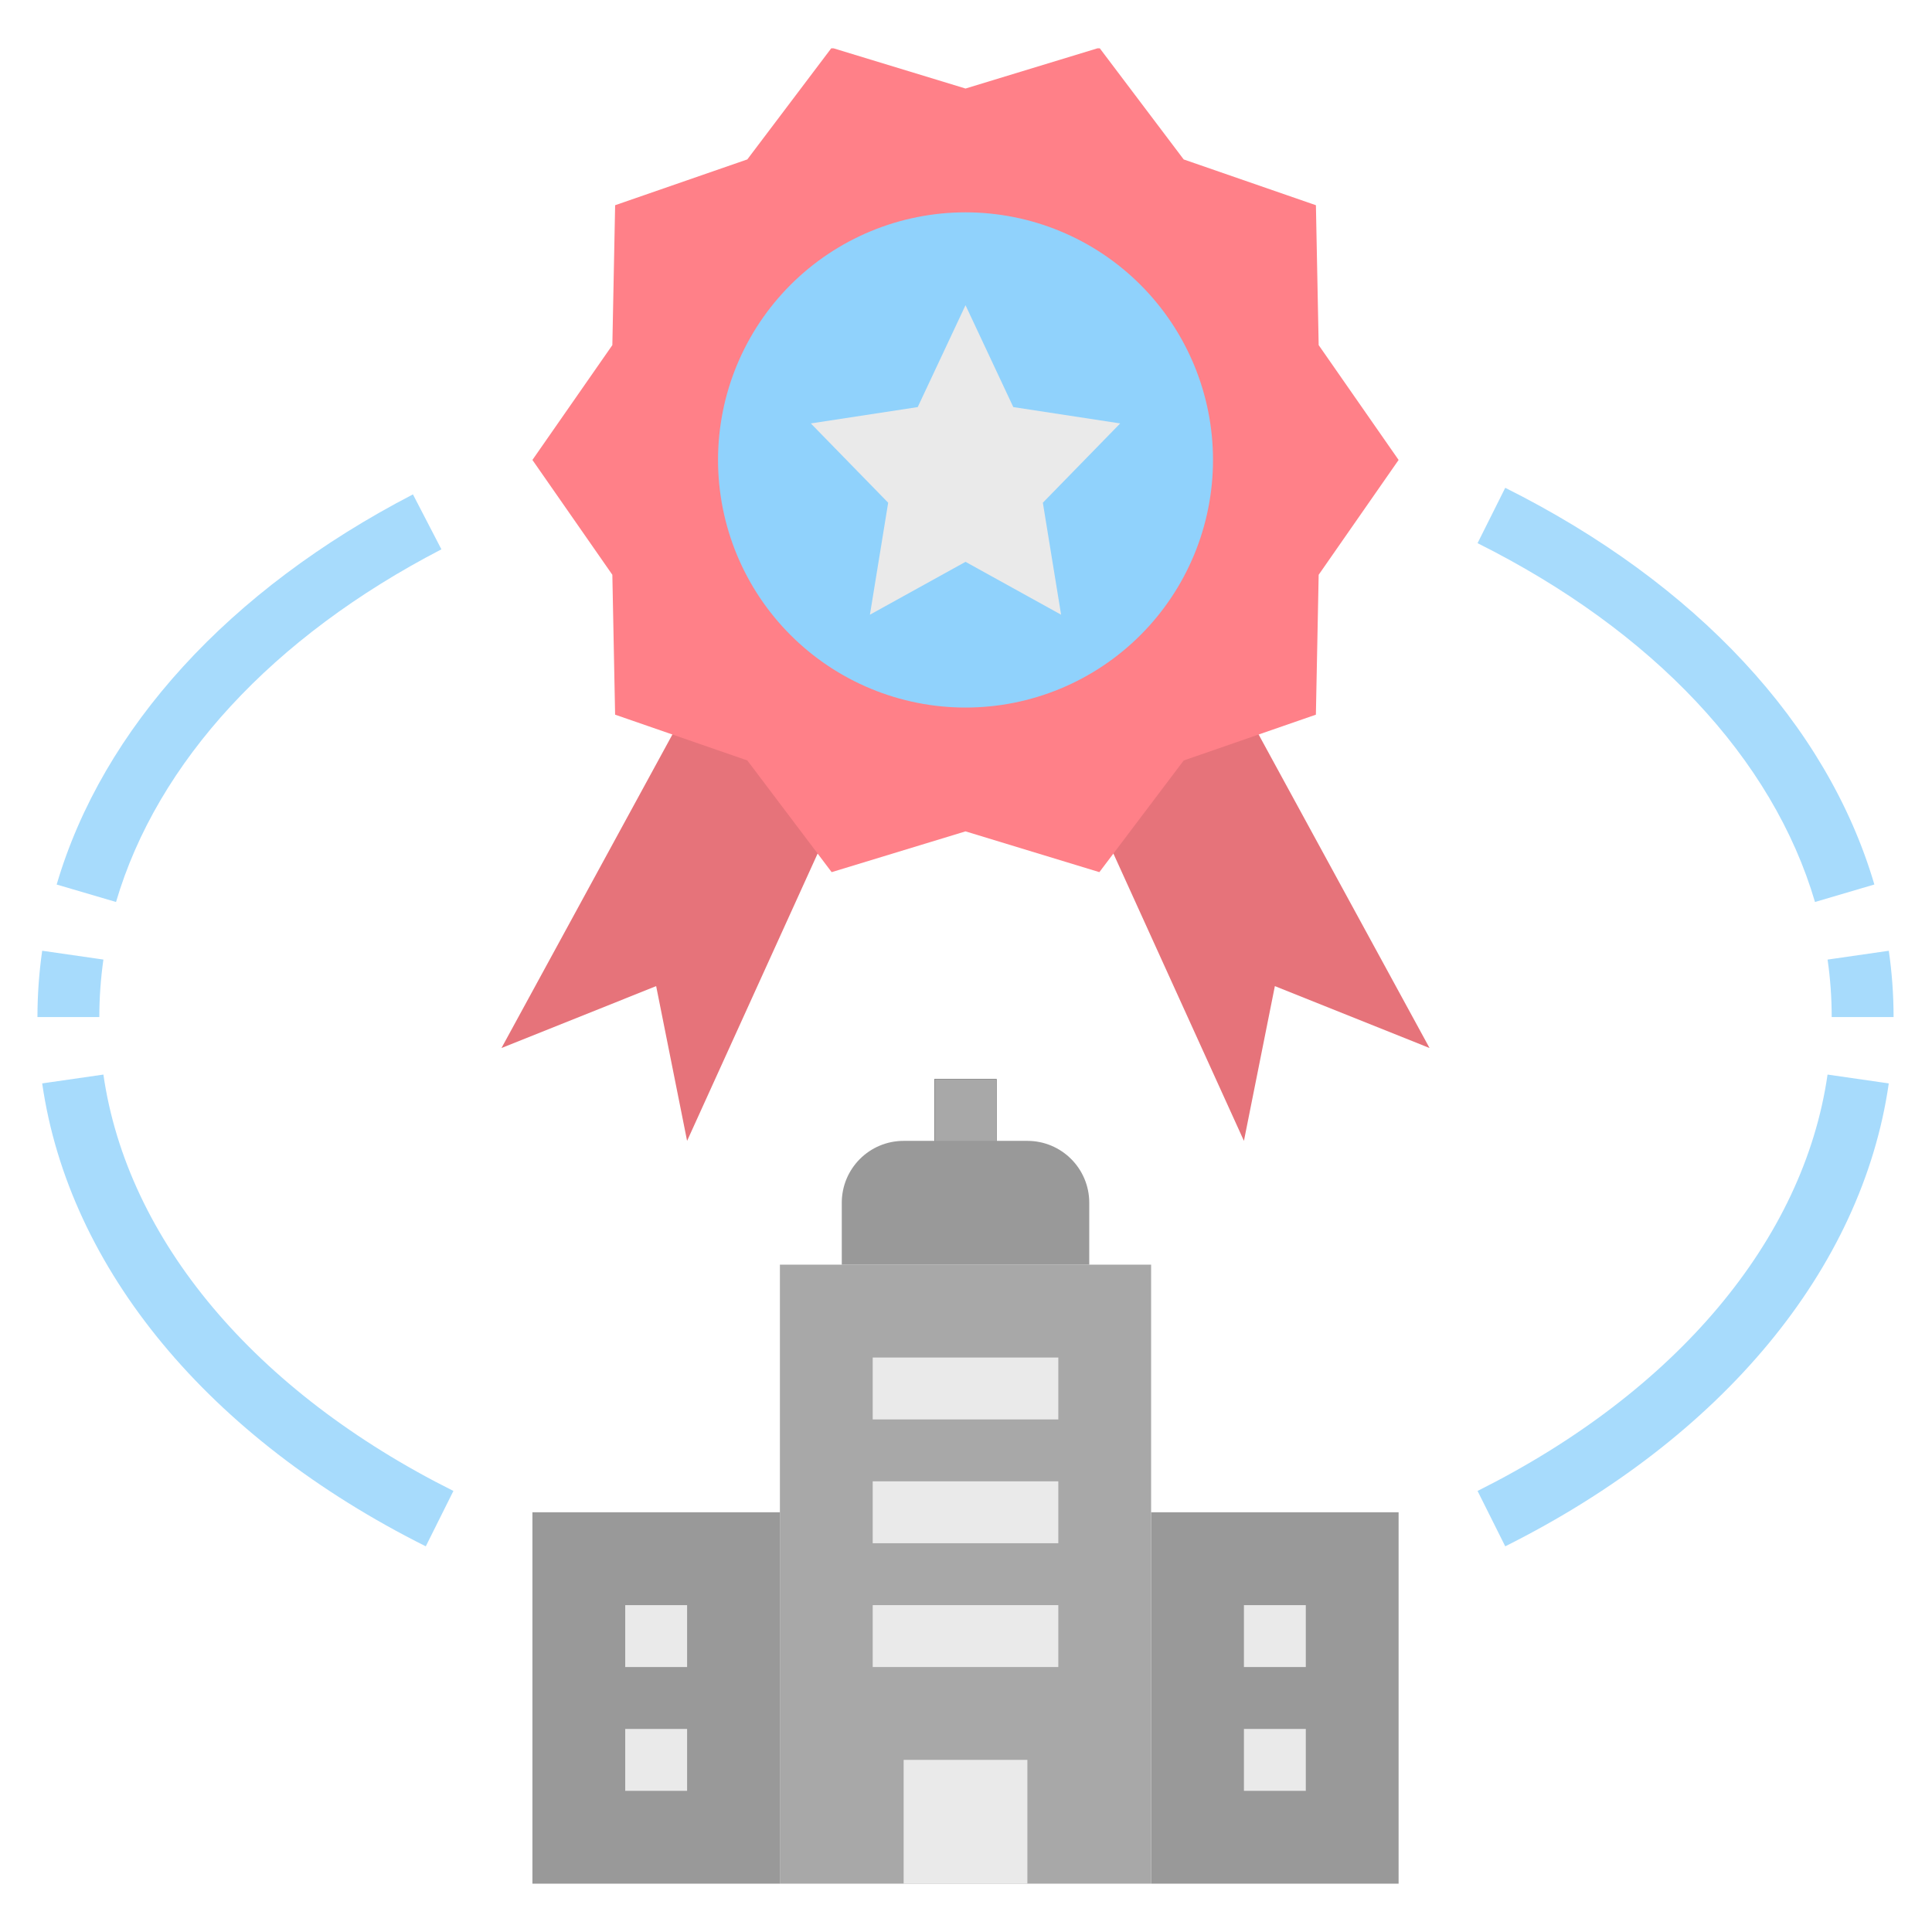 <?xml version="1.0" encoding="UTF-8"?>
<svg xmlns="http://www.w3.org/2000/svg" xmlns:xlink="http://www.w3.org/1999/xlink" width="810pt" height="810pt" viewBox="0 0 810 810" version="1.2">
<defs>
<clipPath id="clip1">
  <path d="M 223 20.25 L 587 20.25 L 587 366 L 223 366 Z M 223 20.25 "/>
</clipPath>
<clipPath id="clip2">
  <path d="M 326 530 L 483 530 L 483 789.746 L 326 789.746 Z M 326 530 "/>
</clipPath>
<clipPath id="clip3">
  <path d="M 223 634 L 327 634 L 327 789.746 L 223 789.746 Z M 223 634 "/>
</clipPath>
<clipPath id="clip4">
  <path d="M 482 634 L 587 634 L 587 789.746 L 482 789.746 Z M 482 634 "/>
</clipPath>
<clipPath id="clip5">
  <path d="M 378 737 L 431 737 L 431 789.746 L 378 789.746 Z M 378 737 "/>
</clipPath>
</defs>
<g id="surface1">
<path style=" stroke:none;fill-rule:nonzero;fill:rgb(90.199%,45.099%,47.839%);fill-opacity:1;" d="M 521.523 296.645 L 456.676 335.574 L 521.523 478.316 L 534.492 413.434 L 599.344 439.387 Z M 521.523 296.645 "/>
<path style=" stroke:none;fill-rule:nonzero;fill:rgb(90.199%,45.099%,47.839%);fill-opacity:1;" d="M 288.066 296.645 L 210.25 439.387 L 275.098 413.434 L 288.066 478.316 L 352.918 335.574 Z M 288.066 296.645 "/>
<g clip-path="url(#clip1)" clip-rule="nonzero">
<path style=" stroke:none;fill-rule:nonzero;fill:rgb(100%,50.2%,53.329%);fill-opacity:1;" d="M 586.371 192.836 L 552.859 240.977 L 551.691 299.629 L 496.27 318.836 L 460.914 365.652 L 404.797 348.551 L 348.676 365.652 L 313.32 318.82 L 257.887 299.629 L 256.73 240.977 L 223.219 192.836 L 256.73 144.691 L 257.898 86.039 L 313.32 66.832 L 348.676 20.016 L 404.797 37.117 L 460.914 20.016 L 496.27 66.848 L 551.703 86.039 L 552.859 144.691 Z M 586.371 192.836 "/>
</g>
<path style=" stroke:none;fill-rule:nonzero;fill:rgb(56.47%,82.349%,98.819%);fill-opacity:1;" d="M 508.555 192.836 C 508.555 194.531 508.512 196.23 508.43 197.93 C 508.344 199.625 508.219 201.32 508.055 203.008 C 507.887 204.699 507.68 206.387 507.43 208.066 C 507.18 209.746 506.891 211.422 506.559 213.086 C 506.23 214.754 505.855 216.41 505.445 218.059 C 505.031 219.707 504.578 221.344 504.086 222.969 C 503.594 224.594 503.059 226.207 502.488 227.809 C 501.918 229.406 501.305 230.992 500.656 232.562 C 500.004 234.129 499.316 235.684 498.59 237.219 C 497.867 238.754 497.102 240.273 496.301 241.77 C 495.5 243.27 494.664 244.746 493.793 246.203 C 492.918 247.66 492.012 249.098 491.066 250.508 C 490.125 251.922 489.145 253.309 488.133 254.676 C 487.125 256.039 486.078 257.379 485 258.691 C 483.926 260.004 482.816 261.289 481.676 262.551 C 480.535 263.809 479.363 265.039 478.164 266.238 C 476.961 267.441 475.734 268.613 474.477 269.754 C 473.219 270.895 471.93 272.004 470.617 273.082 C 469.305 274.16 467.969 275.203 466.605 276.215 C 465.238 277.227 463.852 278.207 462.441 279.148 C 461.027 280.094 459.594 281.004 458.137 281.875 C 456.68 282.75 455.203 283.586 453.707 284.387 C 452.211 285.188 450.691 285.953 449.156 286.68 C 447.621 287.406 446.07 288.094 444.5 288.742 C 442.934 289.395 441.348 290.004 439.75 290.578 C 438.152 291.148 436.539 291.684 434.914 292.176 C 433.289 292.668 431.652 293.121 430.008 293.535 C 428.359 293.945 426.703 294.32 425.039 294.652 C 423.371 294.98 421.699 295.273 420.02 295.523 C 418.34 295.77 416.656 295.98 414.965 296.145 C 413.277 296.312 411.582 296.438 409.887 296.52 C 408.191 296.602 406.492 296.645 404.797 296.645 C 403.098 296.645 401.398 296.602 399.703 296.52 C 398.008 296.438 396.316 296.312 394.625 296.145 C 392.934 295.98 391.25 295.77 389.57 295.523 C 387.891 295.273 386.219 294.98 384.555 294.652 C 382.887 294.32 381.23 293.945 379.586 293.535 C 377.938 293.121 376.301 292.668 374.676 292.176 C 373.051 291.684 371.438 291.148 369.84 290.578 C 368.242 290.004 366.656 289.395 365.09 288.742 C 363.52 288.094 361.969 287.406 360.434 286.68 C 358.898 285.953 357.383 285.188 355.883 284.387 C 354.387 283.586 352.91 282.75 351.453 281.875 C 349.996 281.004 348.562 280.094 347.148 279.148 C 345.738 278.207 344.352 277.227 342.988 276.215 C 341.621 275.203 340.285 274.16 338.973 273.082 C 337.66 272.004 336.375 270.895 335.117 269.754 C 333.855 268.613 332.629 267.441 331.426 266.238 C 330.227 265.039 329.055 263.809 327.914 262.551 C 326.773 261.289 325.668 260.004 324.59 258.691 C 323.512 257.379 322.469 256.039 321.457 254.676 C 320.445 253.309 319.465 251.922 318.523 250.508 C 317.578 249.098 316.672 247.66 315.797 246.203 C 314.926 244.746 314.09 243.27 313.289 241.77 C 312.488 240.273 311.727 238.754 311 237.219 C 310.273 235.684 309.586 234.129 308.934 232.562 C 308.285 230.992 307.676 229.406 307.102 227.809 C 306.531 226.207 305.996 224.594 305.504 222.969 C 305.012 221.344 304.559 219.707 304.148 218.059 C 303.734 216.41 303.363 214.754 303.031 213.086 C 302.699 211.422 302.41 209.746 302.16 208.066 C 301.91 206.387 301.703 204.699 301.535 203.008 C 301.371 201.32 301.246 199.625 301.16 197.93 C 301.078 196.23 301.035 194.531 301.035 192.836 C 301.035 191.137 301.078 189.438 301.16 187.742 C 301.246 186.043 301.371 184.348 301.535 182.66 C 301.703 180.969 301.91 179.281 302.16 177.602 C 302.41 175.922 302.699 174.246 303.031 172.582 C 303.363 170.914 303.734 169.258 304.145 167.609 C 304.559 165.961 305.012 164.324 305.504 162.699 C 305.996 161.074 306.531 159.461 307.102 157.859 C 307.676 156.262 308.285 154.676 308.934 153.105 C 309.586 151.539 310.273 149.984 311 148.449 C 311.727 146.914 312.488 145.395 313.289 143.898 C 314.09 142.398 314.926 140.922 315.797 139.465 C 316.672 138.008 317.578 136.574 318.523 135.16 C 319.465 133.746 320.445 132.359 321.457 130.992 C 322.469 129.629 323.512 128.289 324.59 126.977 C 325.668 125.664 326.773 124.379 327.914 123.117 C 329.055 121.859 330.227 120.629 331.426 119.43 C 332.629 118.227 333.855 117.055 335.117 115.914 C 336.375 114.773 337.66 113.664 338.973 112.586 C 340.285 111.508 341.621 110.465 342.988 109.453 C 344.352 108.441 345.738 107.461 347.148 106.52 C 348.562 105.574 349.996 104.664 351.453 103.793 C 352.91 102.918 354.387 102.082 355.883 101.281 C 357.383 100.48 358.898 99.715 360.434 98.988 C 361.969 98.262 363.52 97.574 365.09 96.926 C 366.656 96.273 368.242 95.664 369.84 95.09 C 371.438 94.52 373.051 93.984 374.676 93.492 C 376.301 93 377.938 92.547 379.586 92.133 C 381.23 91.723 382.887 91.348 384.555 91.02 C 386.219 90.688 387.891 90.395 389.57 90.148 C 391.25 89.898 392.934 89.688 394.625 89.523 C 396.316 89.355 398.008 89.23 399.703 89.148 C 401.398 89.066 403.098 89.023 404.797 89.023 C 406.492 89.023 408.191 89.066 409.887 89.148 C 411.582 89.23 413.277 89.355 414.965 89.523 C 416.656 89.688 418.34 89.898 420.02 90.148 C 421.699 90.395 423.371 90.688 425.039 91.02 C 426.703 91.348 428.359 91.723 430.008 92.133 C 431.652 92.547 433.289 93 434.914 93.492 C 436.539 93.984 438.152 94.52 439.75 95.09 C 441.348 95.664 442.934 96.273 444.5 96.926 C 446.07 97.574 447.621 98.262 449.156 98.988 C 450.691 99.715 452.211 100.48 453.707 101.281 C 455.203 102.082 456.68 102.918 458.137 103.793 C 459.594 104.664 461.027 105.574 462.441 106.52 C 463.852 107.461 465.238 108.441 466.605 109.453 C 467.969 110.465 469.305 111.508 470.617 112.586 C 471.93 113.664 473.219 114.773 474.477 115.914 C 475.734 117.055 476.961 118.227 478.164 119.43 C 479.363 120.629 480.535 121.859 481.676 123.117 C 482.816 124.379 483.926 125.664 485 126.977 C 486.078 128.289 487.125 129.629 488.133 130.992 C 489.145 132.359 490.125 133.746 491.066 135.16 C 492.012 136.574 492.918 138.008 493.793 139.465 C 494.664 140.922 495.5 142.398 496.301 143.898 C 497.102 145.395 497.867 146.914 498.59 148.449 C 499.316 149.984 500.004 151.539 500.656 153.105 C 501.305 154.676 501.918 156.262 502.488 157.859 C 503.059 159.461 503.594 161.074 504.086 162.699 C 504.578 164.324 505.031 165.961 505.445 167.609 C 505.855 169.258 506.23 170.914 506.559 172.582 C 506.891 174.246 507.18 175.922 507.43 177.602 C 507.68 179.281 507.887 180.969 508.055 182.66 C 508.219 184.348 508.344 186.043 508.43 187.742 C 508.512 189.438 508.555 191.137 508.555 192.836 Z M 508.555 192.836 "/>
<path style=" stroke:none;fill-rule:nonzero;fill:rgb(91.759%,91.759%,91.759%);fill-opacity:1;" d="M 404.797 127.953 L 424.832 170.672 L 469.645 177.523 L 437.219 210.766 L 444.871 257.715 L 404.797 235.551 L 364.719 257.715 L 372.371 210.766 L 339.945 177.523 L 384.758 170.672 Z M 404.797 127.953 "/>
<path style=" stroke:none;fill-rule:nonzero;fill:rgb(0%,0%,0%);fill-opacity:1;" d="M 391.824 452.363 L 417.766 452.363 L 417.766 491.293 L 391.824 491.293 Z M 391.824 452.363 "/>
<path style=" stroke:none;fill-rule:nonzero;fill:rgb(65.489%,85.88%,98.819%);fill-opacity:1;" d="M 631.078 648.305 L 619.473 625.09 C 702.75 583.438 756.238 519.812 766.211 450.52 L 791.879 454.219 C 780.699 532.051 722.074 602.785 631.078 648.305 Z M 631.078 648.305 "/>
<path style=" stroke:none;fill-rule:nonzero;fill:rgb(65.489%,85.88%,98.819%);fill-opacity:1;" d="M 793.891 426.41 L 767.949 426.41 C 767.949 418.363 767.367 410.254 766.223 402.312 L 791.891 398.613 C 793.215 407.773 793.891 417.133 793.891 426.41 Z M 793.891 426.41 "/>
<path style=" stroke:none;fill-rule:nonzero;fill:rgb(65.489%,85.88%,98.819%);fill-opacity:1;" d="M 760.945 378.164 C 743.23 317.914 692.984 264.488 619.473 227.727 L 631.078 204.512 C 711.09 244.531 766.055 303.602 785.836 370.832 Z M 760.945 378.164 "/>
<path style=" stroke:none;fill-rule:nonzero;fill:rgb(65.489%,85.88%,98.819%);fill-opacity:1;" d="M 48.645 378.164 L 23.758 370.844 C 43.043 305.289 96.09 247.207 173.129 207.277 L 185.062 230.309 C 114.352 266.957 65.906 319.469 48.645 378.164 Z M 48.645 378.164 "/>
<path style=" stroke:none;fill-rule:nonzero;fill:rgb(65.489%,85.88%,98.819%);fill-opacity:1;" d="M 41.641 426.41 L 15.703 426.41 C 15.703 417.133 16.375 407.773 17.688 398.602 L 43.352 402.301 C 42.227 410.254 41.641 418.363 41.641 426.41 Z M 41.641 426.41 "/>
<path style=" stroke:none;fill-rule:nonzero;fill:rgb(65.489%,85.88%,98.819%);fill-opacity:1;" d="M 178.512 648.305 C 87.516 602.785 28.891 532.051 17.688 454.219 L 43.352 450.52 C 53.328 519.812 106.812 583.438 190.094 625.09 Z M 178.512 648.305 "/>
<path style=" stroke:none;fill-rule:nonzero;fill:rgb(65.88%,65.88%,65.88%);fill-opacity:1;" d="M 391.824 452.363 L 417.766 452.363 L 417.766 491.293 L 391.824 491.293 Z M 391.824 452.363 "/>
<g clip-path="url(#clip2)" clip-rule="nonzero">
<path style=" stroke:none;fill-rule:nonzero;fill:rgb(65.88%,65.88%,65.88%);fill-opacity:1;" d="M 326.977 530.219 L 482.613 530.219 L 482.613 789.746 L 326.977 789.746 Z M 326.977 530.219 "/>
</g>
<g clip-path="url(#clip3)" clip-rule="nonzero">
<path style=" stroke:none;fill-rule:nonzero;fill:rgb(59.999%,59.999%,59.999%);fill-opacity:1;" d="M 223.219 634.031 L 326.977 634.031 L 326.977 789.746 L 223.219 789.746 Z M 223.219 634.031 "/>
</g>
<g clip-path="url(#clip4)" clip-rule="nonzero">
<path style=" stroke:none;fill-rule:nonzero;fill:rgb(59.999%,59.999%,59.999%);fill-opacity:1;" d="M 482.613 634.031 L 586.371 634.031 L 586.371 789.746 L 482.613 789.746 Z M 482.613 634.031 "/>
</g>
<path style=" stroke:none;fill-rule:nonzero;fill:rgb(59.999%,59.999%,59.999%);fill-opacity:1;" d="M 430.734 478.316 L 378.855 478.316 C 364.523 478.316 352.918 489.93 352.918 504.266 L 352.918 530.219 L 456.676 530.219 L 456.676 504.266 C 456.676 489.93 445.066 478.316 430.734 478.316 Z M 430.734 478.316 "/>
<g clip-path="url(#clip5)" clip-rule="nonzero">
<path style=" stroke:none;fill-rule:nonzero;fill:rgb(91.759%,91.759%,91.759%);fill-opacity:1;" d="M 378.855 737.844 L 430.734 737.844 L 430.734 789.746 L 378.855 789.746 Z M 378.855 737.844 "/>
</g>
<path style=" stroke:none;fill-rule:nonzero;fill:rgb(91.759%,91.759%,91.759%);fill-opacity:1;" d="M 365.887 569.148 L 443.703 569.148 L 443.703 595.102 L 365.887 595.102 Z M 365.887 569.148 "/>
<path style=" stroke:none;fill-rule:nonzero;fill:rgb(91.759%,91.759%,91.759%);fill-opacity:1;" d="M 365.887 621.055 L 443.703 621.055 L 443.703 647.008 L 365.887 647.008 Z M 365.887 621.055 "/>
<path style=" stroke:none;fill-rule:nonzero;fill:rgb(91.759%,91.759%,91.759%);fill-opacity:1;" d="M 365.887 672.961 L 443.703 672.961 L 443.703 698.914 L 365.887 698.914 Z M 365.887 672.961 "/>
<path style=" stroke:none;fill-rule:nonzero;fill:rgb(91.759%,91.759%,91.759%);fill-opacity:1;" d="M 521.523 672.961 L 547.465 672.961 L 547.465 698.914 L 521.523 698.914 Z M 521.523 672.961 "/>
<path style=" stroke:none;fill-rule:nonzero;fill:rgb(91.759%,91.759%,91.759%);fill-opacity:1;" d="M 521.523 724.867 L 547.465 724.867 L 547.465 750.82 L 521.523 750.82 Z M 521.523 724.867 "/>
<path style=" stroke:none;fill-rule:nonzero;fill:rgb(91.759%,91.759%,91.759%);fill-opacity:1;" d="M 262.129 672.961 L 288.066 672.961 L 288.066 698.914 L 262.129 698.914 Z M 262.129 672.961 "/>
<path style=" stroke:none;fill-rule:nonzero;fill:rgb(91.759%,91.759%,91.759%);fill-opacity:1;" d="M 262.129 724.867 L 288.066 724.867 L 288.066 750.82 L 262.129 750.82 Z M 262.129 724.867 "/>
</g>
</svg>
